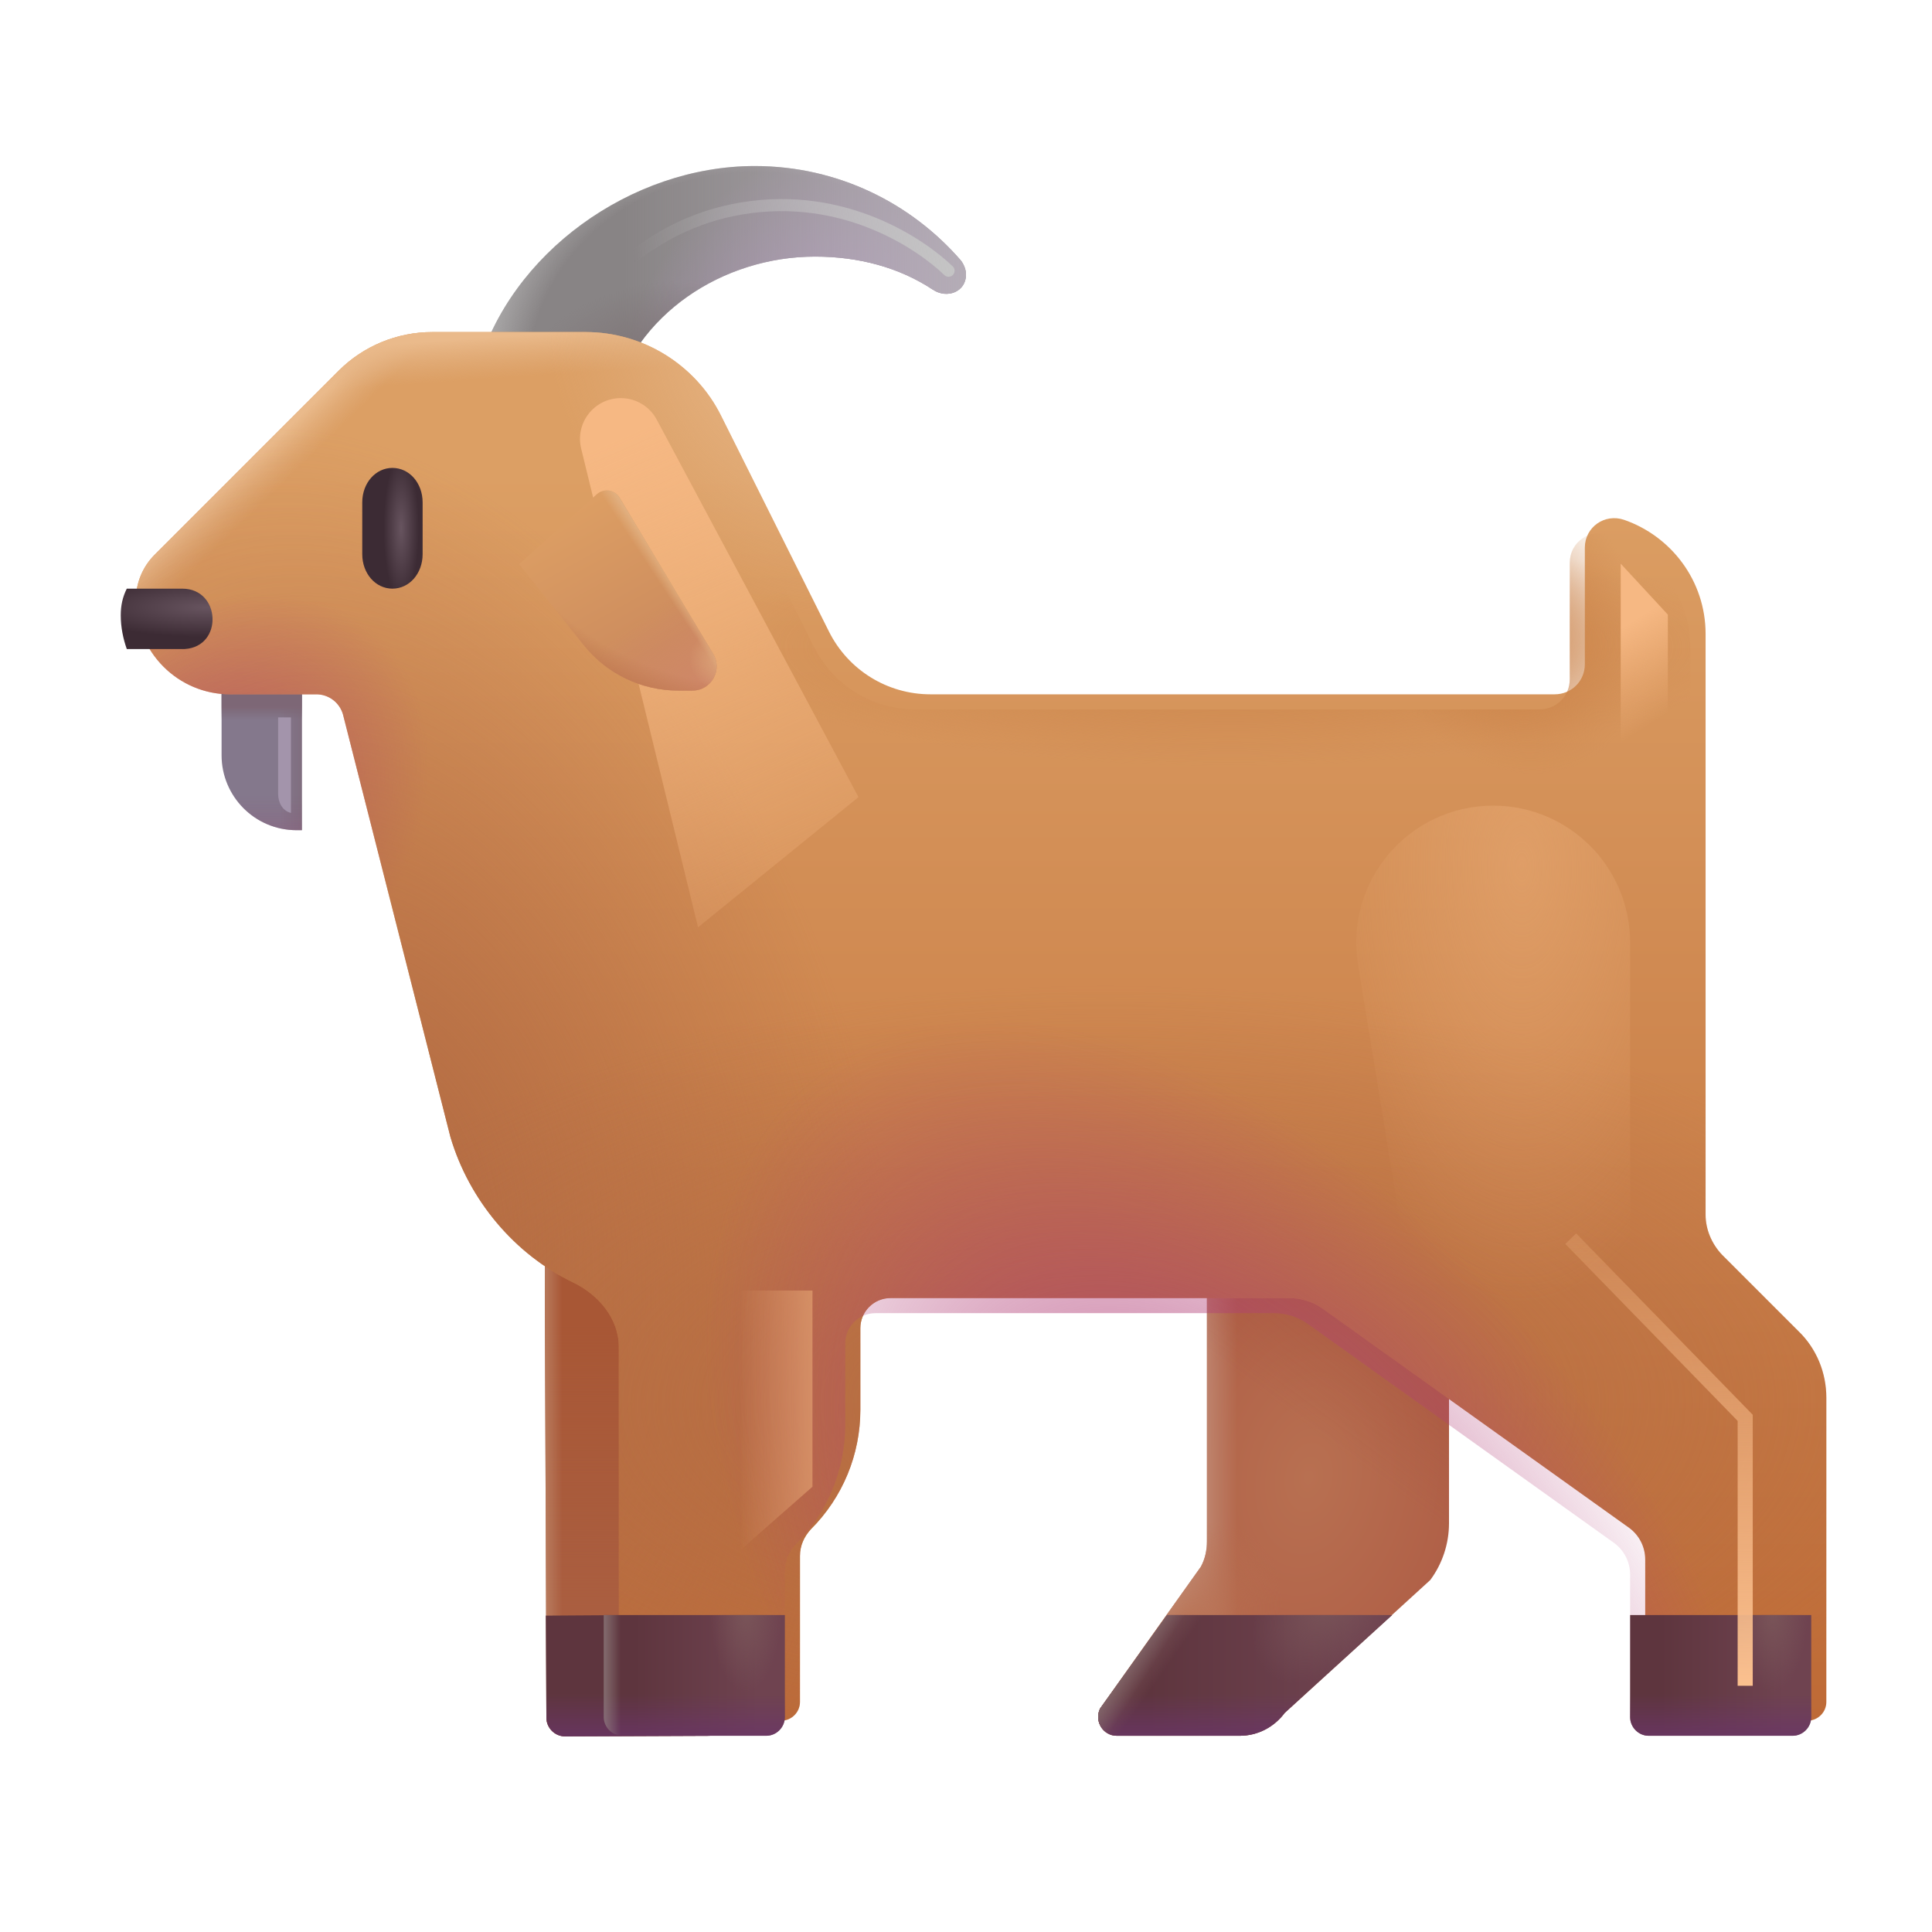 <svg width="32" height="32" viewBox="0 0 32 32" fill="none" xmlns="http://www.w3.org/2000/svg">
<path d="M9.05 28.45C9.05 28.62 9.19 28.76 9.36 28.76L11.74 28.75C11.91 28.75 12.05 28.61 12.05 28.44L12.04 26.02C12.04 25.85 12.1 25.69 12.22 25.58C12.74 25.05 13.03 24.34 13.03 23.6L13.02 19.75L9.02 19.77L9.05 28.45Z" fill="#AA5E40"/>
<path d="M9.05 28.45C9.05 28.62 9.19 28.76 9.36 28.76L11.74 28.75C11.91 28.75 12.05 28.61 12.05 28.44L12.04 26.02C12.04 25.85 12.1 25.69 12.22 25.58C12.74 25.05 13.03 24.34 13.03 23.6L13.02 19.75L9.02 19.77L9.05 28.45Z" fill="url(#paint0_linear_28327_3233)"/>
<path d="M9.05 28.45C9.05 28.62 9.19 28.76 9.36 28.76L11.74 28.75C11.91 28.75 12.05 28.61 12.05 28.44L12.04 26.02C12.04 25.85 12.1 25.69 12.22 25.58C12.74 25.05 13.03 24.34 13.03 23.6L13.02 19.75L9.02 19.77L9.05 28.45Z" fill="url(#paint1_linear_28327_3233)"/>
<path d="M12.05 28.43L12.04 26.74L9.04 26.76L9.05 28.45C9.05 28.62 9.19 28.76 9.36 28.76L11.74 28.75C11.91 28.75 12.05 28.6 12.05 28.43Z" fill="url(#paint2_linear_28327_3233)"/>
<path d="M12.05 28.43L12.04 26.74L9.04 26.76L9.05 28.45C9.05 28.62 9.19 28.76 9.36 28.76L11.74 28.75C11.91 28.75 12.05 28.6 12.05 28.43Z" fill="url(#paint3_linear_28327_3233)"/>
<path d="M19.99 20.75V25.53C19.99 25.68 19.96 25.82 19.89 25.95L18.22 28.3C18.12 28.51 18.27 28.75 18.5 28.75H20.53C20.83 28.75 21.1 28.61 21.28 28.37L23.69 26.17C23.89 25.9 24 25.57 24 25.23V20.75H19.99Z" fill="url(#paint4_radial_28327_3233)"/>
<path d="M19.99 20.75V25.53C19.99 25.68 19.96 25.82 19.89 25.95L18.22 28.3C18.12 28.51 18.27 28.75 18.5 28.75H20.53C20.83 28.75 21.1 28.61 21.28 28.37L23.69 26.17C23.89 25.9 24 25.57 24 25.23V20.75H19.99Z" fill="url(#paint5_linear_28327_3233)"/>
<path d="M19.99 20.75V25.53C19.99 25.68 19.96 25.82 19.89 25.95L18.22 28.3C18.12 28.51 18.27 28.75 18.5 28.75H20.53C20.83 28.75 21.1 28.61 21.28 28.37L23.69 26.17C23.89 25.9 24 25.57 24 25.23V20.75H19.99Z" fill="url(#paint6_radial_28327_3233)"/>
<path d="M19.99 20.75V25.53C19.99 25.68 19.96 25.82 19.89 25.95L18.22 28.3C18.12 28.51 18.27 28.75 18.5 28.75H20.53C20.83 28.75 21.1 28.61 21.28 28.37L23.69 26.17C23.89 25.9 24 25.57 24 25.23V20.75H19.99Z" fill="url(#paint7_linear_28327_3233)" fill-opacity="0.2"/>
<path d="M19.33 26.75L18.22 28.3C18.12 28.51 18.27 28.75 18.5 28.75H20.53C20.83 28.75 21.1 28.61 21.28 28.37L23.06 26.75H19.33Z" fill="url(#paint8_linear_28327_3233)"/>
<path d="M19.33 26.75L18.22 28.3C18.12 28.51 18.27 28.75 18.5 28.75H20.53C20.83 28.75 21.1 28.61 21.28 28.37L23.06 26.75H19.33Z" fill="url(#paint9_linear_28327_3233)"/>
<path d="M19.33 26.75L18.22 28.3C18.12 28.51 18.27 28.75 18.5 28.75H20.53C20.83 28.75 21.1 28.61 21.28 28.37L23.06 26.75H19.33Z" fill="url(#paint10_radial_28327_3233)"/>
<path d="M19.33 26.75L18.22 28.3C18.12 28.51 18.27 28.75 18.5 28.75H20.53C20.83 28.75 21.1 28.61 21.28 28.37L23.06 26.75H19.33Z" fill="url(#paint11_linear_28327_3233)"/>
<path d="M19.33 26.75L18.22 28.3C18.12 28.51 18.27 28.75 18.5 28.75H20.53C20.83 28.75 21.1 28.61 21.28 28.37L23.06 26.75H19.33Z" fill="url(#paint12_linear_28327_3233)"/>
<path d="M5 13.75H4.91C4.22 13.75 3.67 13.19 3.67 12.51V11.09H5V13.75Z" fill="#84788C"/>
<path d="M5 13.75H4.91C4.22 13.75 3.67 13.19 3.67 12.51V11.09H5V13.75Z" fill="url(#paint13_linear_28327_3233)"/>
<path d="M5 13.75H4.91C4.22 13.75 3.67 13.19 3.67 12.51V11.09H5V13.75Z" fill="url(#paint14_linear_28327_3233)"/>
<path d="M5 13.75H4.91C4.22 13.75 3.67 13.19 3.67 12.51V11.09H5V13.75Z" fill="url(#paint15_linear_28327_3233)"/>
<path d="M16 4.55C16 4.47 15.97 4.39 15.92 4.32C15.09 3.36 13.87 2.75 12.5 2.75C10.45 2.75 8.446 4.195 7.906 6.125C7.726 6.765 8.49 7.47 9.15 7.47C9.61 7.47 10.01 7.15 10.13 6.7C10.51 5.2 11.98 4.25 13.5 4.25C14.22 4.25 14.89 4.427 15.45 4.797C15.69 4.957 16 4.83 16 4.55Z" fill="#888485"/>
<path d="M16 4.55C16 4.47 15.97 4.39 15.92 4.32C15.09 3.36 13.87 2.75 12.5 2.75C10.45 2.75 8.446 4.195 7.906 6.125C7.726 6.765 8.49 7.47 9.15 7.47C9.61 7.47 10.01 7.15 10.13 6.7C10.51 5.2 11.98 4.25 13.5 4.25C14.22 4.25 14.89 4.427 15.45 4.797C15.69 4.957 16 4.83 16 4.55Z" fill="url(#paint16_radial_28327_3233)"/>
<path d="M16 4.55C16 4.47 15.97 4.39 15.92 4.32C15.09 3.36 13.87 2.75 12.5 2.75C10.45 2.75 8.446 4.195 7.906 6.125C7.726 6.765 8.49 7.47 9.15 7.47C9.61 7.47 10.01 7.15 10.13 6.7C10.51 5.2 11.98 4.25 13.5 4.25C14.22 4.25 14.89 4.427 15.45 4.797C15.69 4.957 16 4.83 16 4.55Z" fill="url(#paint17_radial_28327_3233)"/>
<path d="M16 4.55C16 4.47 15.97 4.39 15.92 4.32C15.09 3.36 13.87 2.75 12.5 2.75C10.45 2.75 8.446 4.195 7.906 6.125C7.726 6.765 8.49 7.47 9.15 7.47C9.61 7.47 10.01 7.15 10.13 6.7C10.51 5.2 11.98 4.25 13.5 4.25C14.22 4.25 14.89 4.427 15.45 4.797C15.69 4.957 16 4.83 16 4.55Z" fill="url(#paint18_linear_28327_3233)"/>
<path d="M16 4.55C16 4.47 15.97 4.39 15.92 4.32C15.09 3.36 13.87 2.75 12.5 2.75C10.45 2.75 8.446 4.195 7.906 6.125C7.726 6.765 8.49 7.47 9.15 7.47C9.61 7.47 10.01 7.15 10.13 6.7C10.51 5.2 11.98 4.25 13.5 4.25C14.22 4.25 14.89 4.427 15.45 4.797C15.69 4.957 16 4.83 16 4.55Z" fill="url(#paint19_radial_28327_3233)"/>
<g filter="url(#filter0_i_28327_3233)">
<path d="M28.27 21.03C28.1 20.85 28 20.61 28 20.37V13.75V11.75V10.75C28 9.87 27.43 9.13 26.65 8.86C26.33 8.75 26 8.98 26 9.32V11.25C26 11.53 25.78 11.75 25.5 11.75H15.16C14.45 11.75 13.8 11.35 13.48 10.71L11.69 7.13C11.27 6.29 10.4 5.75 9.45 5.75H6.91C6.33 5.75 5.77 5.98 5.36 6.39L2.31 9.44C2.11 9.64 2 9.91 2 10.19C2 11.05 2.7 11.75 3.56 11.75H4.99C5.19 11.75 5.37 11.88 5.43 12.08L7.21 19.08C7.521 20.133 8.278 21.027 9.237 21.488C9.662 21.692 10 22.087 10 22.559V28.43C10 28.61 10.14 28.75 10.31 28.75H12.69C12.86 28.75 13 28.61 13 28.44V26.02C13 25.85 13.07 25.7 13.18 25.58C13.71 25.05 14 24.34 14 23.6V22.25C14 21.974 14.224 21.75 14.5 21.75H21.1C21.3 21.75 21.49 21.81 21.65 21.92L26.74 25.56C26.9 25.68 27 25.87 27 26.08V28.44C27 28.61 27.14 28.75 27.31 28.75H29.69C29.86 28.75 30 28.61 30 28.44V23.4C30 22.99 29.84 22.59 29.54 22.3L28.27 21.03Z" fill="url(#paint20_linear_28327_3233)"/>
<path d="M28.27 21.03C28.1 20.85 28 20.61 28 20.37V13.75V11.75V10.75C28 9.87 27.43 9.13 26.65 8.86C26.33 8.75 26 8.98 26 9.32V11.25C26 11.53 25.78 11.75 25.5 11.75H15.16C14.45 11.75 13.8 11.35 13.48 10.71L11.69 7.13C11.27 6.29 10.4 5.75 9.45 5.75H6.91C6.33 5.75 5.77 5.98 5.36 6.39L2.31 9.44C2.11 9.64 2 9.91 2 10.19C2 11.05 2.7 11.75 3.56 11.75H4.99C5.19 11.75 5.37 11.88 5.43 12.08L7.21 19.08C7.521 20.133 8.278 21.027 9.237 21.488C9.662 21.692 10 22.087 10 22.559V28.43C10 28.61 10.14 28.75 10.31 28.75H12.69C12.86 28.75 13 28.61 13 28.44V26.02C13 25.85 13.07 25.7 13.18 25.58C13.71 25.05 14 24.34 14 23.6V22.25C14 21.974 14.224 21.75 14.5 21.75H21.1C21.3 21.75 21.49 21.81 21.65 21.92L26.74 25.56C26.9 25.68 27 25.87 27 26.08V28.44C27 28.61 27.14 28.75 27.31 28.75H29.69C29.86 28.75 30 28.61 30 28.44V23.4C30 22.99 29.84 22.59 29.54 22.3L28.27 21.03Z" fill="url(#paint21_radial_28327_3233)"/>
<path d="M28.27 21.03C28.1 20.85 28 20.61 28 20.37V13.75V11.75V10.75C28 9.87 27.43 9.13 26.65 8.86C26.33 8.75 26 8.98 26 9.32V11.25C26 11.53 25.78 11.75 25.5 11.75H15.16C14.45 11.75 13.8 11.35 13.48 10.71L11.69 7.13C11.27 6.29 10.4 5.75 9.45 5.75H6.91C6.33 5.75 5.77 5.98 5.36 6.39L2.31 9.44C2.11 9.64 2 9.91 2 10.19C2 11.05 2.7 11.75 3.56 11.75H4.99C5.19 11.75 5.37 11.88 5.43 12.08L7.21 19.08C7.521 20.133 8.278 21.027 9.237 21.488C9.662 21.692 10 22.087 10 22.559V28.43C10 28.61 10.14 28.75 10.31 28.75H12.69C12.86 28.75 13 28.61 13 28.44V26.02C13 25.85 13.07 25.7 13.18 25.58C13.71 25.05 14 24.34 14 23.6V22.25C14 21.974 14.224 21.75 14.5 21.75H21.1C21.3 21.75 21.49 21.81 21.65 21.92L26.74 25.56C26.9 25.68 27 25.87 27 26.08V28.44C27 28.61 27.14 28.75 27.31 28.75H29.69C29.86 28.75 30 28.61 30 28.44V23.4C30 22.99 29.84 22.59 29.54 22.3L28.27 21.03Z" fill="url(#paint22_linear_28327_3233)"/>
<path d="M28.27 21.03C28.1 20.85 28 20.61 28 20.37V13.75V11.75V10.75C28 9.87 27.43 9.13 26.65 8.86C26.33 8.75 26 8.98 26 9.32V11.25C26 11.53 25.78 11.75 25.5 11.75H15.16C14.45 11.75 13.8 11.35 13.48 10.71L11.69 7.13C11.27 6.29 10.4 5.75 9.45 5.75H6.91C6.33 5.75 5.77 5.98 5.36 6.39L2.31 9.44C2.11 9.64 2 9.91 2 10.19C2 11.05 2.7 11.75 3.56 11.75H4.99C5.19 11.75 5.37 11.88 5.43 12.08L7.21 19.08C7.521 20.133 8.278 21.027 9.237 21.488C9.662 21.692 10 22.087 10 22.559V28.43C10 28.61 10.14 28.75 10.31 28.75H12.69C12.86 28.75 13 28.61 13 28.44V26.02C13 25.85 13.07 25.7 13.18 25.58C13.71 25.05 14 24.34 14 23.6V22.25C14 21.974 14.224 21.75 14.5 21.75H21.1C21.3 21.75 21.49 21.81 21.65 21.92L26.74 25.56C26.9 25.68 27 25.87 27 26.08V28.44C27 28.61 27.14 28.75 27.31 28.75H29.69C29.86 28.75 30 28.61 30 28.44V23.4C30 22.99 29.84 22.59 29.54 22.3L28.27 21.03Z" fill="url(#paint23_linear_28327_3233)"/>
<path d="M28.27 21.03C28.1 20.85 28 20.61 28 20.37V13.75V11.75V10.75C28 9.87 27.43 9.13 26.65 8.86C26.33 8.75 26 8.98 26 9.32V11.25C26 11.53 25.78 11.75 25.5 11.75H15.16C14.45 11.75 13.8 11.35 13.48 10.71L11.69 7.13C11.27 6.29 10.4 5.75 9.45 5.75H6.91C6.33 5.75 5.77 5.98 5.36 6.39L2.31 9.44C2.11 9.64 2 9.91 2 10.19C2 11.05 2.7 11.75 3.56 11.75H4.99C5.19 11.75 5.37 11.88 5.43 12.08L7.21 19.08C7.521 20.133 8.278 21.027 9.237 21.488C9.662 21.692 10 22.087 10 22.559V28.43C10 28.61 10.14 28.75 10.31 28.75H12.69C12.86 28.75 13 28.61 13 28.44V26.02C13 25.85 13.07 25.7 13.18 25.58C13.71 25.05 14 24.34 14 23.6V22.25C14 21.974 14.224 21.75 14.5 21.75H21.1C21.3 21.75 21.49 21.81 21.65 21.92L26.74 25.56C26.9 25.68 27 25.87 27 26.08V28.44C27 28.61 27.14 28.75 27.31 28.75H29.69C29.86 28.75 30 28.61 30 28.44V23.4C30 22.99 29.84 22.59 29.54 22.3L28.27 21.03Z" fill="url(#paint24_radial_28327_3233)"/>
<path d="M28.27 21.03C28.1 20.85 28 20.61 28 20.37V13.75V11.75V10.75C28 9.87 27.43 9.13 26.65 8.86C26.33 8.75 26 8.98 26 9.32V11.25C26 11.53 25.78 11.75 25.5 11.75H15.16C14.45 11.75 13.8 11.35 13.48 10.71L11.69 7.13C11.27 6.29 10.4 5.75 9.45 5.75H6.91C6.33 5.75 5.77 5.98 5.36 6.39L2.31 9.44C2.11 9.64 2 9.91 2 10.19C2 11.05 2.7 11.75 3.56 11.75H4.99C5.19 11.75 5.37 11.88 5.43 12.08L7.21 19.08C7.521 20.133 8.278 21.027 9.237 21.488C9.662 21.692 10 22.087 10 22.559V28.43C10 28.61 10.14 28.75 10.31 28.75H12.69C12.86 28.75 13 28.61 13 28.44V26.02C13 25.85 13.07 25.7 13.18 25.58C13.71 25.05 14 24.34 14 23.6V22.25C14 21.974 14.224 21.75 14.5 21.75H21.1C21.3 21.75 21.49 21.81 21.65 21.92L26.74 25.56C26.9 25.68 27 25.87 27 26.08V28.44C27 28.61 27.14 28.75 27.31 28.75H29.69C29.86 28.75 30 28.61 30 28.44V23.4C30 22.99 29.84 22.59 29.54 22.3L28.27 21.03Z" fill="url(#paint25_radial_28327_3233)"/>
<path d="M28.27 21.03C28.1 20.85 28 20.61 28 20.37V13.75V11.75V10.75C28 9.87 27.43 9.13 26.65 8.86C26.33 8.75 26 8.98 26 9.32V11.25C26 11.53 25.78 11.75 25.5 11.75H15.16C14.45 11.75 13.8 11.35 13.48 10.71L11.69 7.13C11.27 6.29 10.4 5.75 9.45 5.75H6.91C6.33 5.75 5.77 5.98 5.36 6.39L2.31 9.44C2.11 9.64 2 9.91 2 10.19C2 11.05 2.7 11.75 3.56 11.75H4.99C5.19 11.75 5.37 11.88 5.43 12.08L7.21 19.08C7.521 20.133 8.278 21.027 9.237 21.488C9.662 21.692 10 22.087 10 22.559V28.43C10 28.61 10.14 28.75 10.31 28.75H12.69C12.86 28.75 13 28.61 13 28.44V26.02C13 25.85 13.07 25.7 13.18 25.58C13.71 25.05 14 24.34 14 23.6V22.25C14 21.974 14.224 21.75 14.5 21.75H21.1C21.3 21.75 21.49 21.81 21.65 21.92L26.74 25.56C26.9 25.68 27 25.87 27 26.08V28.44C27 28.61 27.14 28.75 27.31 28.75H29.69C29.86 28.75 30 28.61 30 28.44V23.4C30 22.99 29.84 22.59 29.54 22.3L28.27 21.03Z" fill="url(#paint26_radial_28327_3233)"/>
</g>
<path d="M28.27 21.03C28.1 20.85 28 20.61 28 20.37V13.75V11.75V10.75C28 9.87 27.43 9.13 26.65 8.86C26.33 8.75 26 8.98 26 9.32V11.25C26 11.53 25.78 11.75 25.5 11.75H15.16C14.45 11.75 13.8 11.35 13.48 10.71L11.69 7.13C11.27 6.29 10.4 5.75 9.45 5.75H6.91C6.33 5.75 5.77 5.98 5.36 6.39L2.31 9.44C2.11 9.64 2 9.91 2 10.19C2 11.05 2.7 11.75 3.56 11.75H4.99C5.19 11.75 5.37 11.88 5.43 12.08L7.21 19.08C7.521 20.133 8.278 21.027 9.237 21.488C9.662 21.692 10 22.087 10 22.559V28.43C10 28.61 10.14 28.75 10.31 28.75H12.69C12.86 28.75 13 28.61 13 28.44V26.02C13 25.85 13.07 25.7 13.18 25.58C13.71 25.05 14 24.34 14 23.6V22.25C14 21.974 14.224 21.75 14.5 21.75H21.1C21.3 21.75 21.49 21.81 21.65 21.92L26.74 25.56C26.9 25.68 27 25.87 27 26.08V28.44C27 28.61 27.14 28.75 27.31 28.75H29.69C29.86 28.75 30 28.61 30 28.44V23.4C30 22.99 29.84 22.59 29.54 22.3L28.27 21.03Z" fill="url(#paint27_radial_28327_3233)"/>
<path d="M28.27 21.03C28.1 20.85 28 20.61 28 20.37V13.75V11.75V10.75C28 9.87 27.43 9.13 26.65 8.86C26.33 8.75 26 8.98 26 9.32V11.25C26 11.53 25.78 11.75 25.5 11.75H15.16C14.45 11.75 13.8 11.35 13.48 10.71L11.69 7.13C11.27 6.29 10.4 5.75 9.45 5.75H6.91C6.33 5.75 5.77 5.98 5.36 6.39L2.31 9.44C2.11 9.64 2 9.91 2 10.19C2 11.05 2.7 11.75 3.56 11.75H4.99C5.19 11.75 5.37 11.88 5.43 12.08L7.21 19.08C7.521 20.133 8.278 21.027 9.237 21.488C9.662 21.692 10 22.087 10 22.559V28.43C10 28.61 10.14 28.75 10.31 28.75H12.69C12.86 28.75 13 28.61 13 28.44V26.02C13 25.85 13.07 25.7 13.18 25.58C13.71 25.05 14 24.34 14 23.6V22.25C14 21.974 14.224 21.75 14.5 21.75H21.1C21.3 21.75 21.49 21.81 21.65 21.92L26.74 25.56C26.9 25.68 27 25.87 27 26.08V28.44C27 28.61 27.14 28.75 27.31 28.75H29.69C29.86 28.75 30 28.61 30 28.44V23.4C30 22.99 29.84 22.59 29.54 22.3L28.27 21.03Z" fill="url(#paint28_radial_28327_3233)"/>
<path d="M28.27 21.03C28.1 20.85 28 20.61 28 20.37V13.75V11.75V10.75C28 9.87 27.43 9.13 26.65 8.86C26.33 8.75 26 8.98 26 9.32V11.25C26 11.53 25.78 11.75 25.5 11.75H15.16C14.45 11.75 13.8 11.35 13.48 10.71L11.69 7.13C11.27 6.29 10.4 5.75 9.45 5.75H6.91C6.33 5.75 5.77 5.98 5.36 6.39L2.31 9.44C2.11 9.64 2 9.91 2 10.19C2 11.05 2.7 11.75 3.56 11.75H4.99C5.19 11.75 5.37 11.88 5.43 12.08L7.21 19.08C7.521 20.133 8.278 21.027 9.237 21.488C9.662 21.692 10 22.087 10 22.559V28.43C10 28.61 10.14 28.75 10.31 28.75H12.69C12.86 28.75 13 28.61 13 28.44V26.02C13 25.85 13.07 25.7 13.18 25.58C13.71 25.05 14 24.34 14 23.6V22.25C14 21.974 14.224 21.75 14.5 21.75H21.1C21.3 21.75 21.49 21.81 21.65 21.92L26.74 25.56C26.9 25.68 27 25.87 27 26.08V28.44C27 28.61 27.14 28.75 27.31 28.75H29.69C29.86 28.75 30 28.61 30 28.44V23.4C30 22.99 29.84 22.59 29.54 22.3L28.27 21.03Z" fill="url(#paint29_radial_28327_3233)"/>
<g filter="url(#filter1_f_28327_3233)">
<path d="M14.219 13.203L10.878 6.951C10.761 6.731 10.532 6.594 10.282 6.594C9.844 6.594 9.522 7.004 9.626 7.43L11.562 15.359L14.219 13.203Z" fill="url(#paint30_linear_28327_3233)"/>
</g>
<path d="M13 28.44V26.75H10V28.44C10 28.61 10.14 28.75 10.31 28.75H12.69C12.86 28.75 13 28.61 13 28.44Z" fill="url(#paint31_linear_28327_3233)"/>
<path d="M13 28.44V26.75H10V28.44C10 28.61 10.14 28.75 10.31 28.75H12.69C12.86 28.75 13 28.61 13 28.44Z" fill="url(#paint32_linear_28327_3233)"/>
<path d="M13 28.44V26.75H10V28.44C10 28.61 10.14 28.75 10.31 28.75H12.69C12.86 28.75 13 28.61 13 28.44Z" fill="url(#paint33_radial_28327_3233)"/>
<path d="M13 28.44V26.75H10V28.44C10 28.61 10.14 28.75 10.31 28.75H12.69C12.86 28.75 13 28.61 13 28.44Z" fill="url(#paint34_linear_28327_3233)"/>
<path d="M30 28.44V26.75H27V28.44C27 28.61 27.14 28.75 27.31 28.75H29.69C29.86 28.75 30 28.61 30 28.44Z" fill="url(#paint35_linear_28327_3233)"/>
<path d="M30 28.44V26.75H27V28.44C27 28.61 27.14 28.75 27.31 28.75H29.69C29.86 28.75 30 28.61 30 28.44Z" fill="url(#paint36_linear_28327_3233)"/>
<path d="M30 28.44V26.75H27V28.44C27 28.61 27.14 28.75 27.31 28.75H29.69C29.86 28.75 30 28.61 30 28.44Z" fill="url(#paint37_radial_28327_3233)"/>
<path d="M3 10.75C3.02 10.75 3.04 10.75 3.06 10.75C3.7 10.71 3.66 9.75 3.02 9.75H2.1C2.03 9.89 2 10.03 2 10.19C2 10.39 2.04 10.58 2.1 10.75H3Z" fill="url(#paint38_radial_28327_3233)"/>
<path d="M6.5 9.75C6.22 9.75 6 9.499 6 9.179V8.321C6 8.001 6.22 7.75 6.5 7.75C6.78 7.75 7 8.001 7 8.321V9.179C7 9.499 6.78 9.75 6.5 9.75Z" fill="url(#paint39_radial_28327_3233)"/>
<path d="M9.668 10.685L8.597 9.344L9.884 8.187C10.001 8.082 10.184 8.11 10.265 8.245L11.813 10.832C11.972 11.099 11.78 11.438 11.47 11.438H11.231C10.623 11.438 10.048 11.161 9.668 10.685Z" fill="url(#paint40_linear_28327_3233)"/>
<path d="M9.668 10.685L8.597 9.344L9.884 8.187C10.001 8.082 10.184 8.11 10.265 8.245L11.813 10.832C11.972 11.099 11.78 11.438 11.47 11.438H11.231C10.623 11.438 10.048 11.161 9.668 10.685Z" fill="url(#paint41_linear_28327_3233)"/>
<path d="M9.668 10.685L8.597 9.344L9.884 8.187C10.001 8.082 10.184 8.11 10.265 8.245L11.813 10.832C11.972 11.099 11.78 11.438 11.47 11.438H11.231C10.623 11.438 10.048 11.161 9.668 10.685Z" fill="url(#paint42_radial_28327_3233)"/>
<path d="M9.668 10.685L8.597 9.344L9.884 8.187C10.001 8.082 10.184 8.11 10.265 8.245L11.813 10.832C11.972 11.099 11.78 11.438 11.47 11.438H11.231C10.623 11.438 10.048 11.161 9.668 10.685Z" fill="url(#paint43_linear_28327_3233)"/>
<path d="M9.668 10.685L8.597 9.344L9.884 8.187C10.001 8.082 10.184 8.11 10.265 8.245L11.813 10.832C11.972 11.099 11.78 11.438 11.47 11.438H11.231C10.623 11.438 10.048 11.161 9.668 10.685Z" fill="url(#paint44_radial_28327_3233)"/>
<g filter="url(#filter2_f_28327_3233)">
<path d="M26.016 20.516L28.906 23.484V27.922" stroke="url(#paint45_linear_28327_3233)" stroke-width="0.25"/>
</g>
<g filter="url(#filter3_f_28327_3233)">
<path d="M22.493 15.978C22.268 14.598 23.333 13.344 24.732 13.344V13.344C25.985 13.344 27 14.359 27 15.612V21.599H23.413L22.493 15.978Z" fill="url(#paint46_radial_28327_3233)"/>
</g>
<g filter="url(#filter4_f_28327_3233)">
<path d="M15.711 4.484C15.268 4.057 13.994 3.166 12.281 3.453C10.665 3.724 9.781 4.891 9.531 5.359" stroke="url(#paint47_linear_28327_3233)" stroke-width="0.2" stroke-linecap="round"/>
</g>
<g filter="url(#filter5_f_28327_3233)">
<path d="M4.819 11.883V13.465C4.668 13.427 4.607 13.279 4.607 13.15V11.883H4.819Z" fill="#A394AB"/>
</g>
<g filter="url(#filter6_f_28327_3233)">
<path d="M13.457 24.625V21.375H11.785V26.094L13.457 24.625Z" fill="url(#paint48_linear_28327_3233)"/>
</g>
<g filter="url(#filter7_f_28327_3233)">
<path d="M26.844 9.336V12.461H27.625V10.18L26.844 9.336Z" fill="url(#paint49_linear_28327_3233)"/>
</g>
<defs>
<filter id="filter0_i_28327_3233" x="2" y="5.5" width="28.25" height="23.25" filterUnits="userSpaceOnUse" color-interpolation-filters="sRGB">
<feFlood flood-opacity="0" result="BackgroundImageFix"/>
<feBlend mode="normal" in="SourceGraphic" in2="BackgroundImageFix" result="shape"/>
<feColorMatrix in="SourceAlpha" type="matrix" values="0 0 0 0 0 0 0 0 0 0 0 0 0 0 0 0 0 0 127 0" result="hardAlpha"/>
<feOffset dx="0.25" dy="-0.25"/>
<feGaussianBlur stdDeviation="0.375"/>
<feComposite in2="hardAlpha" operator="arithmetic" k2="-1" k3="1"/>
<feColorMatrix type="matrix" values="0 0 0 0 0.871 0 0 0 0 0.667 0 0 0 0 0.557 0 0 0 1 0"/>
<feBlend mode="normal" in2="shape" result="effect1_innerShadow_28327_3233"/>
</filter>
<filter id="filter1_f_28327_3233" x="8.006" y="4.994" width="7.812" height="11.966" filterUnits="userSpaceOnUse" color-interpolation-filters="sRGB">
<feFlood flood-opacity="0" result="BackgroundImageFix"/>
<feBlend mode="normal" in="SourceGraphic" in2="BackgroundImageFix" result="shape"/>
<feGaussianBlur stdDeviation="0.8" result="effect1_foregroundBlur_28327_3233"/>
</filter>
<filter id="filter2_f_28327_3233" x="24.926" y="19.428" width="5.105" height="9.493" filterUnits="userSpaceOnUse" color-interpolation-filters="sRGB">
<feFlood flood-opacity="0" result="BackgroundImageFix"/>
<feBlend mode="normal" in="SourceGraphic" in2="BackgroundImageFix" result="shape"/>
<feGaussianBlur stdDeviation="0.5" result="effect1_foregroundBlur_28327_3233"/>
</filter>
<filter id="filter3_f_28327_3233" x="21.463" y="12.344" width="6.537" height="10.255" filterUnits="userSpaceOnUse" color-interpolation-filters="sRGB">
<feFlood flood-opacity="0" result="BackgroundImageFix"/>
<feBlend mode="normal" in="SourceGraphic" in2="BackgroundImageFix" result="shape"/>
<feGaussianBlur stdDeviation="0.5" result="effect1_foregroundBlur_28327_3233"/>
</filter>
<filter id="filter4_f_28327_3233" x="9.131" y="2.997" width="6.98" height="2.762" filterUnits="userSpaceOnUse" color-interpolation-filters="sRGB">
<feFlood flood-opacity="0" result="BackgroundImageFix"/>
<feBlend mode="normal" in="SourceGraphic" in2="BackgroundImageFix" result="shape"/>
<feGaussianBlur stdDeviation="0.15" result="effect1_foregroundBlur_28327_3233"/>
</filter>
<filter id="filter5_f_28327_3233" x="4.357" y="11.633" width="0.711" height="2.082" filterUnits="userSpaceOnUse" color-interpolation-filters="sRGB">
<feFlood flood-opacity="0" result="BackgroundImageFix"/>
<feBlend mode="normal" in="SourceGraphic" in2="BackgroundImageFix" result="shape"/>
<feGaussianBlur stdDeviation="0.125" result="effect1_foregroundBlur_28327_3233"/>
</filter>
<filter id="filter6_f_28327_3233" x="10.785" y="20.375" width="3.672" height="6.719" filterUnits="userSpaceOnUse" color-interpolation-filters="sRGB">
<feFlood flood-opacity="0" result="BackgroundImageFix"/>
<feBlend mode="normal" in="SourceGraphic" in2="BackgroundImageFix" result="shape"/>
<feGaussianBlur stdDeviation="0.5" result="effect1_foregroundBlur_28327_3233"/>
</filter>
<filter id="filter7_f_28327_3233" x="26.094" y="8.586" width="2.281" height="4.625" filterUnits="userSpaceOnUse" color-interpolation-filters="sRGB">
<feFlood flood-opacity="0" result="BackgroundImageFix"/>
<feBlend mode="normal" in="SourceGraphic" in2="BackgroundImageFix" result="shape"/>
<feGaussianBlur stdDeviation="0.375" result="effect1_foregroundBlur_28327_3233"/>
</filter>
<linearGradient id="paint0_linear_28327_3233" x1="11.025" y1="21.938" x2="11.025" y2="26.625" gradientUnits="userSpaceOnUse">
<stop stop-color="#A85735"/>
<stop offset="1" stop-color="#A85735" stop-opacity="0"/>
</linearGradient>
<linearGradient id="paint1_linear_28327_3233" x1="8.859" y1="24.938" x2="9.313" y2="24.938" gradientUnits="userSpaceOnUse">
<stop stop-color="#C18D71"/>
<stop offset="1" stop-color="#C18D71" stop-opacity="0"/>
</linearGradient>
<linearGradient id="paint2_linear_28327_3233" x1="10.086" y1="27.75" x2="11.611" y2="27.75" gradientUnits="userSpaceOnUse">
<stop stop-color="#5E353E"/>
<stop offset="1" stop-color="#6F4350"/>
</linearGradient>
<linearGradient id="paint3_linear_28327_3233" x1="10.545" y1="28.981" x2="10.545" y2="28.05" gradientUnits="userSpaceOnUse">
<stop stop-color="#6A3568"/>
<stop offset="1" stop-color="#6A3568" stop-opacity="0"/>
</linearGradient>
<radialGradient id="paint4_radial_28327_3233" cx="0" cy="0" r="1" gradientUnits="userSpaceOnUse" gradientTransform="translate(21.677 24.469) rotate(-80.264) scale(7.451 5.049)">
<stop stop-color="#B87051"/>
<stop offset="1" stop-color="#A8503D"/>
</radialGradient>
<linearGradient id="paint5_linear_28327_3233" x1="19.209" y1="24.562" x2="20.49" y2="24.562" gradientUnits="userSpaceOnUse">
<stop stop-color="#CFB1A2"/>
<stop offset="1" stop-color="#CFB1A2" stop-opacity="0"/>
</linearGradient>
<radialGradient id="paint6_radial_28327_3233" cx="0" cy="0" r="1" gradientUnits="userSpaceOnUse" gradientTransform="translate(19.615 27.062) rotate(-57.804) scale(1.994 1.449)">
<stop stop-color="#B87051"/>
<stop offset="1" stop-color="#B87051" stop-opacity="0"/>
</radialGradient>
<linearGradient id="paint7_linear_28327_3233" x1="22.281" y1="22.281" x2="21.406" y2="23.469" gradientUnits="userSpaceOnUse">
<stop stop-color="#9F4834"/>
<stop offset="1" stop-color="#9F4834" stop-opacity="0"/>
</linearGradient>
<linearGradient id="paint8_linear_28327_3233" x1="19" y1="27.75" x2="22.35" y2="27.75" gradientUnits="userSpaceOnUse">
<stop stop-color="#5E353E"/>
<stop offset="1" stop-color="#6F4350"/>
</linearGradient>
<linearGradient id="paint9_linear_28327_3233" x1="20.624" y1="28.969" x2="20.624" y2="28.047" gradientUnits="userSpaceOnUse">
<stop stop-color="#6A3568"/>
<stop offset="1" stop-color="#6A3568" stop-opacity="0"/>
</linearGradient>
<radialGradient id="paint10_radial_28327_3233" cx="0" cy="0" r="1" gradientUnits="userSpaceOnUse" gradientTransform="translate(22.062 26.422) rotate(128.246) scale(1.691 1.041)">
<stop stop-color="#7A5559"/>
<stop offset="0.994" stop-color="#7A5559" stop-opacity="0"/>
</radialGradient>
<linearGradient id="paint11_linear_28327_3233" x1="18.344" y1="27.75" x2="18.938" y2="28.172" gradientUnits="userSpaceOnUse">
<stop stop-color="#7A5559"/>
<stop offset="0.994" stop-color="#7A5559" stop-opacity="0"/>
</linearGradient>
<linearGradient id="paint12_linear_28327_3233" x1="17.969" y1="27.625" x2="18.75" y2="28.125" gradientUnits="userSpaceOnUse">
<stop stop-color="#968887"/>
<stop offset="1" stop-color="#968887" stop-opacity="0"/>
</linearGradient>
<linearGradient id="paint13_linear_28327_3233" x1="5.234" y1="13.75" x2="4.641" y2="13.75" gradientUnits="userSpaceOnUse">
<stop stop-color="#7D6776"/>
<stop offset="1" stop-color="#7D6776" stop-opacity="0"/>
</linearGradient>
<linearGradient id="paint14_linear_28327_3233" x1="4.578" y1="11.703" x2="4.578" y2="11.93" gradientUnits="userSpaceOnUse">
<stop stop-color="#7D6776"/>
<stop offset="1" stop-color="#7D6776" stop-opacity="0"/>
</linearGradient>
<linearGradient id="paint15_linear_28327_3233" x1="5" y1="14.516" x2="5" y2="13.172" gradientUnits="userSpaceOnUse">
<stop stop-color="#8B607E"/>
<stop offset="1" stop-color="#8B607E" stop-opacity="0"/>
</linearGradient>
<radialGradient id="paint16_radial_28327_3233" cx="0" cy="0" r="1" gradientUnits="userSpaceOnUse" gradientTransform="translate(13.906 5.5) rotate(-122.699) scale(3.008 3.72)">
<stop stop-color="#AA8EB6"/>
<stop offset="1" stop-color="#AA8EB6" stop-opacity="0"/>
</radialGradient>
<radialGradient id="paint17_radial_28327_3233" cx="0" cy="0" r="1" gradientUnits="userSpaceOnUse" gradientTransform="translate(12.938 6.781) rotate(-152.851) scale(5.684 5.032)">
<stop offset="0.757" stop-color="#C5C5C5" stop-opacity="0"/>
<stop offset="0.987" stop-color="#C5C5C5"/>
</radialGradient>
<linearGradient id="paint18_linear_28327_3233" x1="17.5" y1="5.719" x2="10.312" y2="5.719" gradientUnits="userSpaceOnUse">
<stop stop-color="#BCB6BE"/>
<stop offset="1" stop-color="#BCB6BE" stop-opacity="0"/>
</linearGradient>
<radialGradient id="paint19_radial_28327_3233" cx="0" cy="0" r="1" gradientUnits="userSpaceOnUse" gradientTransform="translate(11.18 6.133) rotate(-95.741) scale(1.484 2.524)">
<stop stop-color="#7B7072"/>
<stop offset="1" stop-color="#7B7072" stop-opacity="0"/>
</radialGradient>
<linearGradient id="paint20_linear_28327_3233" x1="16" y1="8.062" x2="16" y2="28.75" gradientUnits="userSpaceOnUse">
<stop stop-color="#DC9F64"/>
<stop offset="1" stop-color="#BE6A36"/>
</linearGradient>
<radialGradient id="paint21_radial_28327_3233" cx="0" cy="0" r="1" gradientUnits="userSpaceOnUse" gradientTransform="translate(2.906 14.156) rotate(-48.302) scale(4.604 3.343)">
<stop stop-color="#B13E76"/>
<stop offset="1" stop-color="#B13E76" stop-opacity="0"/>
</radialGradient>
<linearGradient id="paint22_linear_28327_3233" x1="4.359" y1="7.484" x2="4.784" y2="7.921" gradientUnits="userSpaceOnUse">
<stop stop-color="#EABA8B"/>
<stop offset="1" stop-color="#E1AF7F" stop-opacity="0"/>
</linearGradient>
<linearGradient id="paint23_linear_28327_3233" x1="6.914" y1="5.898" x2="6.962" y2="6.587" gradientUnits="userSpaceOnUse">
<stop stop-color="#EABA8B"/>
<stop offset="1" stop-color="#E1AF7F" stop-opacity="0"/>
</linearGradient>
<radialGradient id="paint24_radial_28327_3233" cx="0" cy="0" r="1" gradientUnits="userSpaceOnUse" gradientTransform="translate(12.906 6.188) rotate(142.001) scale(3.807 4.516)">
<stop stop-color="#EABA8B"/>
<stop offset="1" stop-color="#E1AF7F" stop-opacity="0"/>
</radialGradient>
<radialGradient id="paint25_radial_28327_3233" cx="0" cy="0" r="1" gradientUnits="userSpaceOnUse" gradientTransform="translate(6.312 20.062) rotate(-15.018) scale(7.959 13.038)">
<stop stop-color="#B36B43"/>
<stop offset="1" stop-color="#B36B43" stop-opacity="0"/>
</radialGradient>
<radialGradient id="paint26_radial_28327_3233" cx="0" cy="0" r="1" gradientUnits="userSpaceOnUse" gradientTransform="translate(18.062 23.5) rotate(-90) scale(6.938 14.688)">
<stop stop-color="#B36B43"/>
<stop offset="1" stop-color="#B36B43" stop-opacity="0"/>
</radialGradient>
<radialGradient id="paint27_radial_28327_3233" cx="0" cy="0" r="1" gradientUnits="userSpaceOnUse" gradientTransform="translate(20.625 27.062) rotate(-127.495) scale(14.888 8.717)">
<stop stop-color="#B13E76"/>
<stop offset="0.785" stop-color="#B13E76" stop-opacity="0"/>
</radialGradient>
<radialGradient id="paint28_radial_28327_3233" cx="0" cy="0" r="1" gradientUnits="userSpaceOnUse" gradientTransform="translate(20.344 10.719) rotate(90) scale(1.969 8.531)">
<stop stop-color="#CB844B"/>
<stop offset="1" stop-color="#CB844B" stop-opacity="0"/>
</radialGradient>
<radialGradient id="paint29_radial_28327_3233" cx="0" cy="0" r="1" gradientUnits="userSpaceOnUse" gradientTransform="translate(25 10.312) rotate(57.061) scale(2.644 2.175)">
<stop stop-color="#C77C41"/>
<stop offset="1" stop-color="#CB844B" stop-opacity="0"/>
</radialGradient>
<linearGradient id="paint30_linear_28327_3233" x1="10.766" y1="7.031" x2="14.828" y2="16.234" gradientUnits="userSpaceOnUse">
<stop stop-color="#F6B883"/>
<stop offset="1" stop-color="#F6B883" stop-opacity="0"/>
</linearGradient>
<linearGradient id="paint31_linear_28327_3233" x1="10.5" y1="27.75" x2="12.562" y2="27.75" gradientUnits="userSpaceOnUse">
<stop stop-color="#5E353E"/>
<stop offset="1" stop-color="#6F4350"/>
</linearGradient>
<linearGradient id="paint32_linear_28327_3233" x1="11.5" y1="28.969" x2="11.5" y2="28.047" gradientUnits="userSpaceOnUse">
<stop stop-color="#6A3568"/>
<stop offset="1" stop-color="#6A3568" stop-opacity="0"/>
</linearGradient>
<radialGradient id="paint33_radial_28327_3233" cx="0" cy="0" r="1" gradientUnits="userSpaceOnUse" gradientTransform="translate(12.359 26.656) rotate(90) scale(1.375 0.594)">
<stop stop-color="#7A5559"/>
<stop offset="1" stop-color="#7A5559" stop-opacity="0"/>
</radialGradient>
<linearGradient id="paint34_linear_28327_3233" x1="9.859" y1="28.109" x2="10.281" y2="28.109" gradientUnits="userSpaceOnUse">
<stop stop-color="#968887"/>
<stop offset="1" stop-color="#968887" stop-opacity="0"/>
</linearGradient>
<linearGradient id="paint35_linear_28327_3233" x1="27.5" y1="27.75" x2="29.562" y2="27.75" gradientUnits="userSpaceOnUse">
<stop stop-color="#5E353E"/>
<stop offset="1" stop-color="#6F4350"/>
</linearGradient>
<linearGradient id="paint36_linear_28327_3233" x1="28.5" y1="28.969" x2="28.5" y2="28.047" gradientUnits="userSpaceOnUse">
<stop stop-color="#6A3568"/>
<stop offset="1" stop-color="#6A3568" stop-opacity="0"/>
</linearGradient>
<radialGradient id="paint37_radial_28327_3233" cx="0" cy="0" r="1" gradientUnits="userSpaceOnUse" gradientTransform="translate(29.359 26.656) rotate(90) scale(1.375 0.594)">
<stop stop-color="#7A5559"/>
<stop offset="1" stop-color="#7A5559" stop-opacity="0"/>
</radialGradient>
<radialGradient id="paint38_radial_28327_3233" cx="0" cy="0" r="1" gradientUnits="userSpaceOnUse" gradientTransform="translate(3.44 10.06) rotate(90) scale(0.492 2.175)">
<stop stop-color="#67545F"/>
<stop offset="1" stop-color="#3C2B34"/>
</radialGradient>
<radialGradient id="paint39_radial_28327_3233" cx="0" cy="0" r="1" gradientUnits="userSpaceOnUse" gradientTransform="translate(6.644 8.75) rotate(-180) scale(0.292 1.193)">
<stop stop-color="#67545F"/>
<stop offset="1" stop-color="#3C2B34"/>
</radialGradient>
<linearGradient id="paint40_linear_28327_3233" x1="9.25" y1="8.422" x2="10.641" y2="10.906" gradientUnits="userSpaceOnUse">
<stop stop-color="#DD9F64"/>
<stop offset="1" stop-color="#CC8B5D"/>
</linearGradient>
<linearGradient id="paint41_linear_28327_3233" x1="11.094" y1="11.906" x2="10.125" y2="10.609" gradientUnits="userSpaceOnUse">
<stop stop-color="#CF8769"/>
<stop offset="1" stop-color="#CF8769" stop-opacity="0"/>
</linearGradient>
<radialGradient id="paint42_radial_28327_3233" cx="0" cy="0" r="1" gradientUnits="userSpaceOnUse" gradientTransform="translate(11.406 8.641) rotate(115.899) scale(3.005 4.342)">
<stop offset="0.813" stop-color="#BE764D" stop-opacity="0"/>
<stop offset="1" stop-color="#BE764D"/>
</radialGradient>
<linearGradient id="paint43_linear_28327_3233" x1="11.43" y1="9.66" x2="10.938" y2="9.984" gradientUnits="userSpaceOnUse">
<stop offset="0.374" stop-color="#E1AF7F"/>
<stop offset="0.717" stop-color="#E1AF7F" stop-opacity="0"/>
</linearGradient>
<radialGradient id="paint44_radial_28327_3233" cx="0" cy="0" r="1" gradientUnits="userSpaceOnUse" gradientTransform="translate(12.133 10.945) rotate(-173.55) scale(0.904 0.711)">
<stop stop-color="#E1AF7F"/>
<stop offset="0.794" stop-color="#E1AF7F" stop-opacity="0"/>
</radialGradient>
<linearGradient id="paint45_linear_28327_3233" x1="29.812" y1="27.922" x2="29.812" y2="18.375" gradientUnits="userSpaceOnUse">
<stop stop-color="#FCC18F"/>
<stop offset="0.985" stop-color="#FCC18F" stop-opacity="0"/>
</linearGradient>
<radialGradient id="paint46_radial_28327_3233" cx="0" cy="0" r="1" gradientUnits="userSpaceOnUse" gradientTransform="translate(25.206 14.347) rotate(90) scale(7.252 3.531)">
<stop stop-color="#EBAD78" stop-opacity="0.5"/>
<stop offset="1" stop-color="#EBAD78" stop-opacity="0"/>
</radialGradient>
<linearGradient id="paint47_linear_28327_3233" x1="16.031" y1="4.563" x2="10.656" y2="5.359" gradientUnits="userSpaceOnUse">
<stop stop-color="#C5C5C5"/>
<stop offset="1" stop-color="#C5C5C5" stop-opacity="0"/>
</linearGradient>
<linearGradient id="paint48_linear_28327_3233" x1="14.395" y1="24.594" x2="12.238" y2="24.594" gradientUnits="userSpaceOnUse">
<stop stop-color="#EBAD78"/>
<stop offset="1" stop-color="#EBAD78" stop-opacity="0"/>
</linearGradient>
<linearGradient id="paint49_linear_28327_3233" x1="27.724" y1="9.844" x2="28.59" y2="11.196" gradientUnits="userSpaceOnUse">
<stop stop-color="#F6B883"/>
<stop offset="1" stop-color="#F6B883" stop-opacity="0"/>
</linearGradient>
</defs>
</svg>
